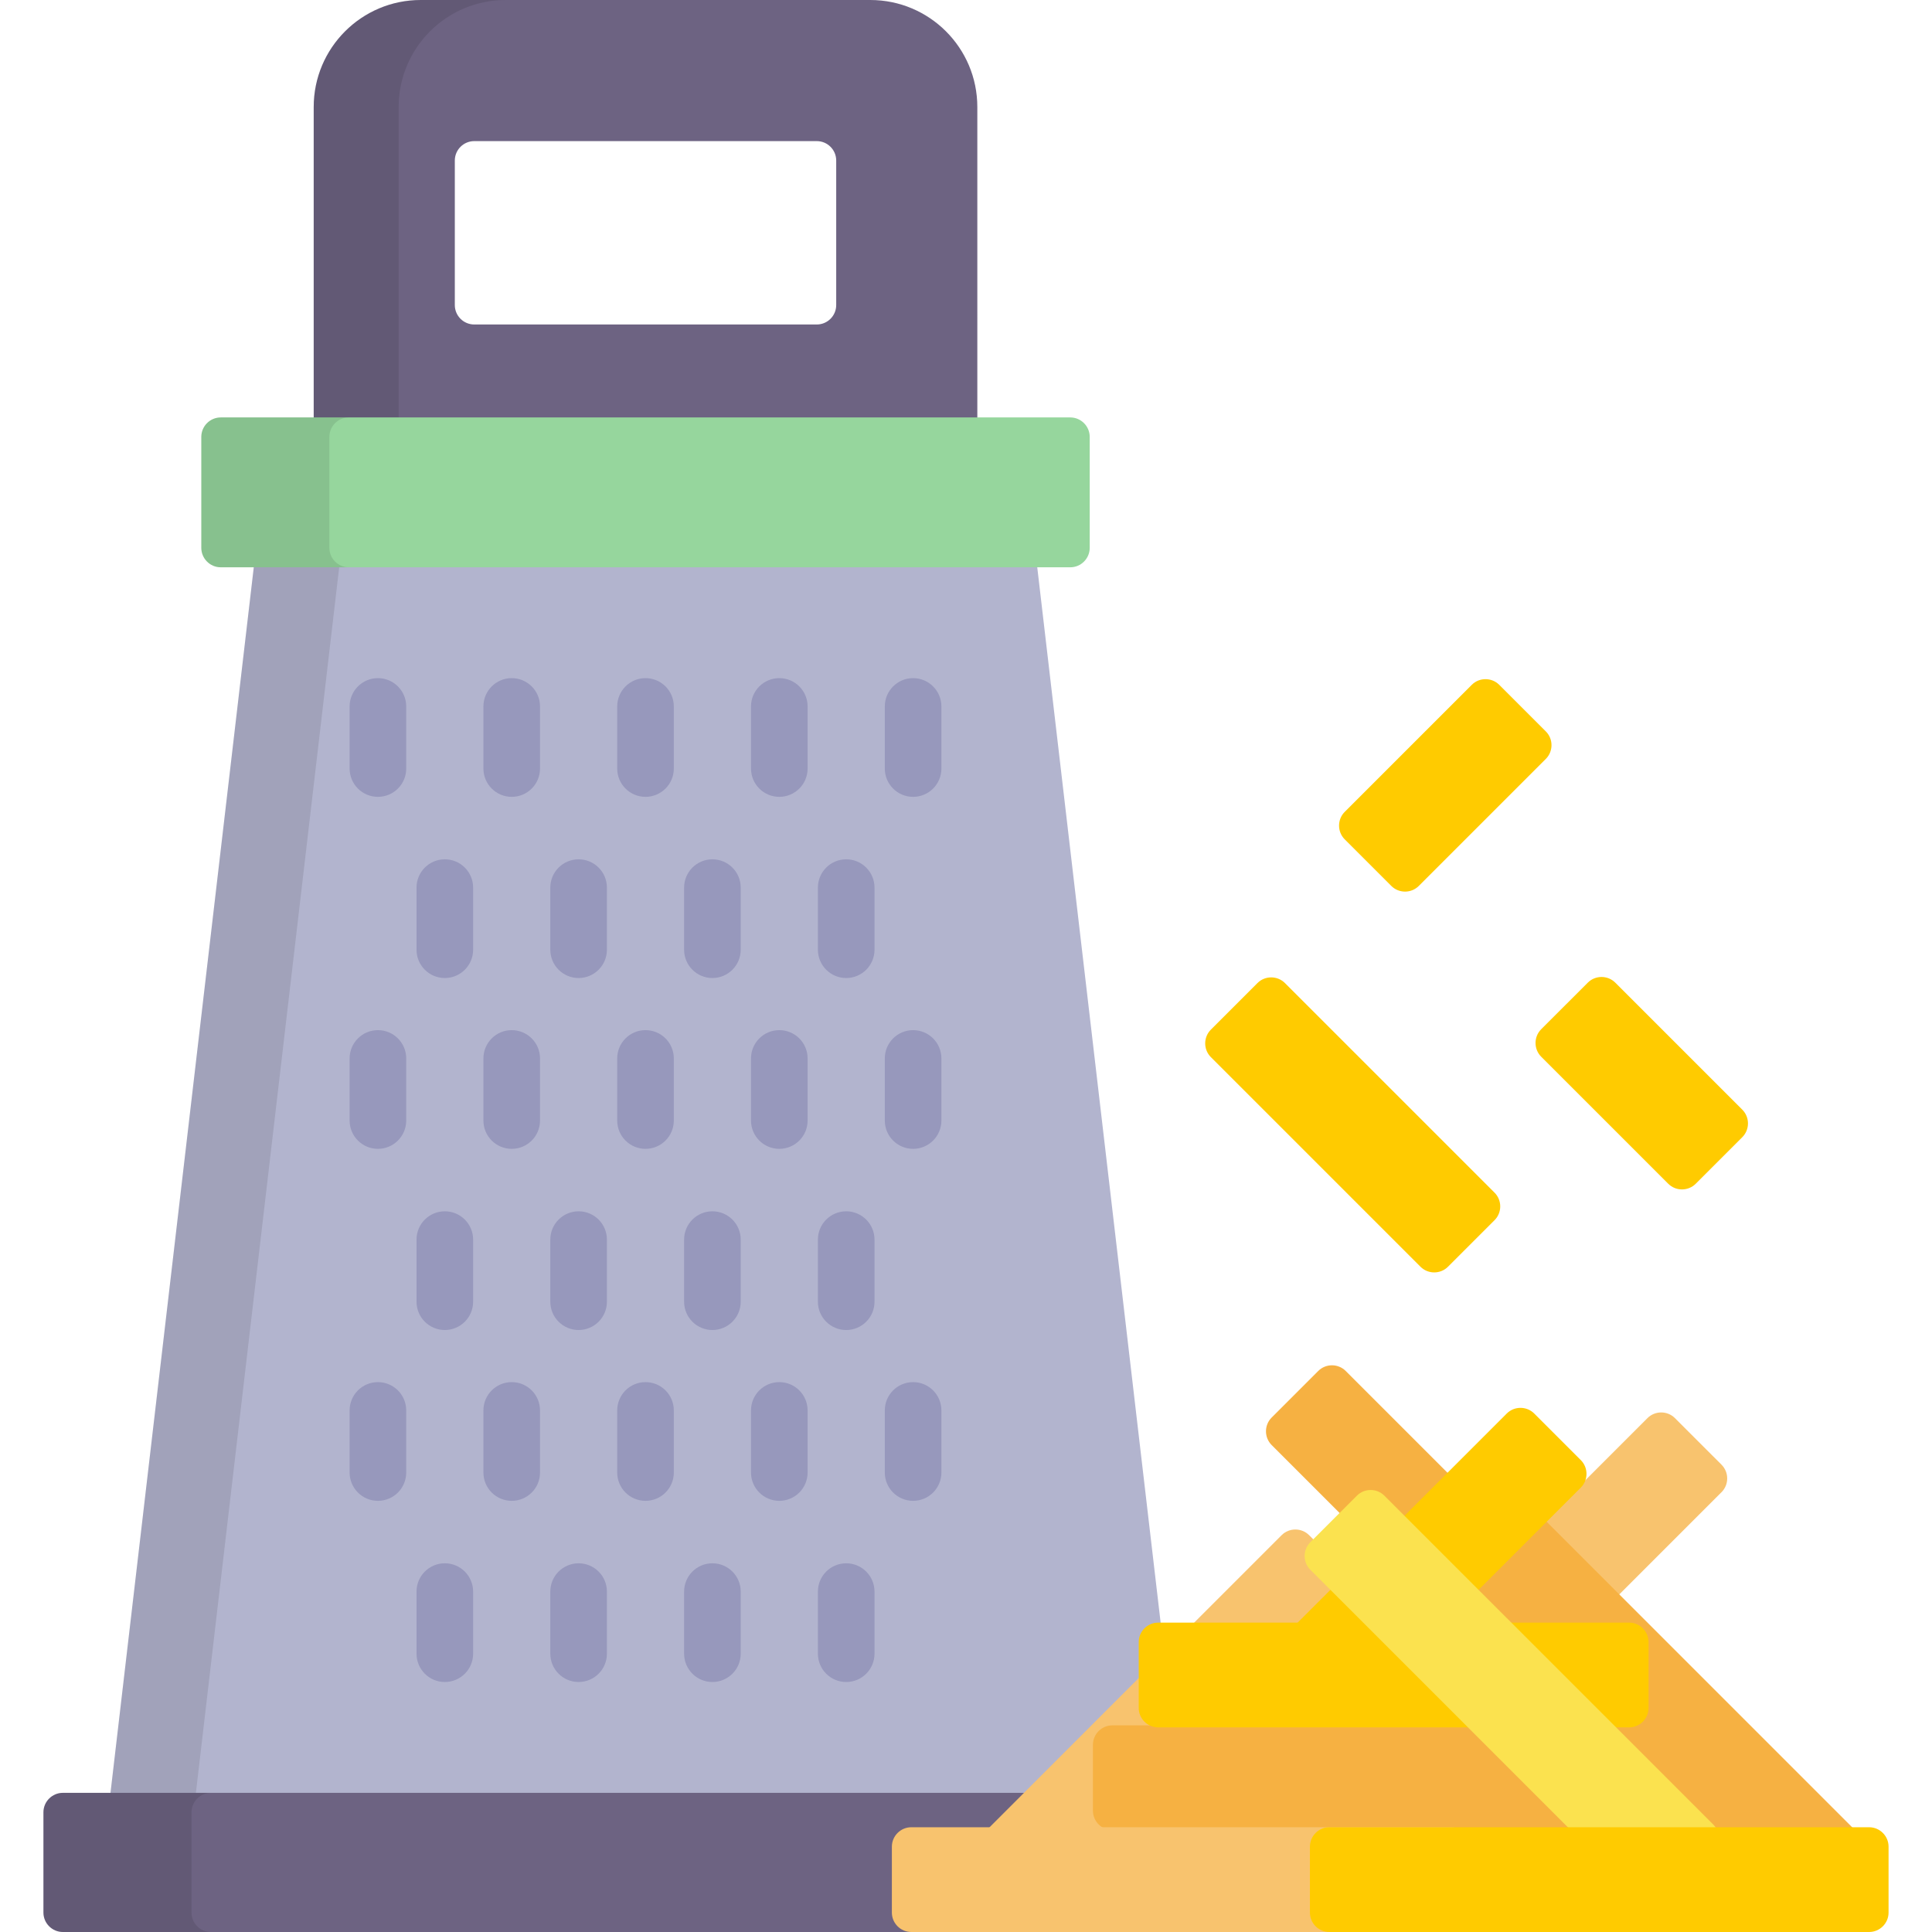 <?xml version="1.0" encoding="iso-8859-1"?>
<!-- Generator: Adobe Illustrator 19.0.0, SVG Export Plug-In . SVG Version: 6.00 Build 0)  -->
<svg version="1.1" id="Capa_1" xmlns="http://www.w3.org/2000/svg" xmlns:xlink="http://www.w3.org/1999/xlink" x="0px" y="0px"
	 viewBox="0 0 512 512" style="enable-background:new 0 0 512 512;" xml:space="preserve">
<path style="fill:#6D6382;" d="M230.636,0H111.499C95.832,0,83.135,12.7,83.135,28.366v108.053h175.866V28.366
	C259.001,12.7,246.303,0,230.636,0z M221.604,80.842c0,2.845-2.307,5.151-5.151,5.151h-90.771c-2.845,0-5.151-2.307-5.151-5.151
	V42.548c0-2.845,2.307-5.151,5.151-5.151h90.771c2.845,0,5.151,2.306,5.151,5.151V80.842z"/>
<g style="opacity:0.1;">
	<path d="M134.014,0h-22.515C95.832,0,83.135,12.7,83.135,28.366v108.053h22.514V28.366C105.648,12.7,118.347,0,134.014,0z"/>
</g>
<polygon style="fill:#B2B4CE;" points="68.882,136.419 28.12,485.053 314.015,485.053 273.254,136.419 "/>
<polygon style="opacity:0.1;enable-background:new    ;" points="68.882,136.419 28.12,485.053 50.755,485.053 91.517,136.419 "/>
<path style="fill:#96D69D;" d="M288.785,145.188c0,2.833-2.317,5.151-5.15,5.151H58.501c-2.833,0-5.151-2.318-5.151-5.151v-29.412
	c0-2.833,2.318-5.151,5.151-5.151h225.134c2.833,0,5.15,2.318,5.15,5.151V145.188z"/>
<path style="opacity:0.1;enable-background:new    ;" d="M87.287,145.188v-29.412c0-2.833,2.318-5.151,5.151-5.151H58.501
	c-2.833,0-5.151,2.318-5.151,5.151v29.412c0,2.833,2.318,5.151,5.151,5.151h33.937C89.605,150.339,87.287,148.021,87.287,145.188z"
	/>
<path style="fill:#6D6382;" d="M330.624,506.849c0,2.833-2.317,5.151-5.15,5.151H16.661c-2.833,0-5.15-2.318-5.15-5.151v-26.575
	c0-2.833,2.317-5.151,5.15-5.151h308.813c2.833,0,5.15,2.318,5.15,5.151V506.849z"/>
<path style="opacity:0.1;enable-background:new    ;" d="M50.755,506.849v-26.575c0-2.833,2.318-5.151,5.151-5.151H16.661
	c-2.833,0-5.15,2.318-5.15,5.151v26.575c0,2.833,2.317,5.151,5.15,5.151h39.245C53.073,512,50.755,509.682,50.755,506.849z"/>
<g>
	<path style="fill:#9798BC;" d="M100.153,179.713c-4.143,0-7.5,3.358-7.5,7.5v16.461c0,4.142,3.357,7.5,7.5,7.5
		c4.142,0,7.5-3.358,7.5-7.5v-16.461C107.653,183.071,104.295,179.713,100.153,179.713z"/>
	<path style="fill:#9798BC;" d="M135.61,179.713c-4.142,0-7.5,3.358-7.5,7.5v16.461c0,4.142,3.358,7.5,7.5,7.5
		c4.143,0,7.5-3.358,7.5-7.5v-16.461C143.11,183.071,139.753,179.713,135.61,179.713z"/>
	<path style="fill:#9798BC;" d="M171.067,179.713c-4.143,0-7.5,3.358-7.5,7.5v16.461c0,4.142,3.357,7.5,7.5,7.5
		c4.142,0,7.5-3.358,7.5-7.5v-16.461C178.567,183.071,175.209,179.713,171.067,179.713z"/>
	<path style="fill:#9798BC;" d="M206.524,179.713c-4.142,0-7.5,3.358-7.5,7.5v16.461c0,4.142,3.358,7.5,7.5,7.5
		c4.143,0,7.5-3.358,7.5-7.5v-16.461C214.024,183.071,210.667,179.713,206.524,179.713z"/>
	<path style="fill:#9798BC;" d="M241.982,179.713c-4.143,0-7.5,3.358-7.5,7.5v16.461c0,4.142,3.357,7.5,7.5,7.5
		c4.142,0,7.5-3.358,7.5-7.5v-16.461C249.482,183.071,246.124,179.713,241.982,179.713z"/>
	<path style="fill:#9798BC;" d="M117.883,227.726c-4.143,0-7.5,3.358-7.5,7.5v16.461c0,4.142,3.357,7.5,7.5,7.5
		c4.142,0,7.5-3.358,7.5-7.5v-16.461C125.383,231.083,122.024,227.726,117.883,227.726z"/>
	<path style="fill:#9798BC;" d="M153.338,227.726c-4.142,0-7.5,3.358-7.5,7.5v16.461c0,4.142,3.358,7.5,7.5,7.5
		c4.143,0,7.5-3.358,7.5-7.5v-16.461C160.838,231.083,157.48,227.726,153.338,227.726z"/>
	<path style="fill:#9798BC;" d="M188.796,227.726c-4.142,0-7.5,3.358-7.5,7.5v16.461c0,4.142,3.358,7.5,7.5,7.5
		c4.143,0,7.5-3.358,7.5-7.5v-16.461C196.296,231.083,192.938,227.726,188.796,227.726z"/>
	<path style="fill:#9798BC;" d="M224.253,227.726c-4.142,0-7.5,3.358-7.5,7.5v16.461c0,4.142,3.358,7.5,7.5,7.5
		c4.143,0,7.5-3.358,7.5-7.5v-16.461C231.753,231.083,228.395,227.726,224.253,227.726z"/>
	<path style="fill:#9798BC;" d="M100.153,272.995c-4.143,0-7.5,3.358-7.5,7.5v16.461c0,4.142,3.357,7.5,7.5,7.5
		c4.142,0,7.5-3.358,7.5-7.5v-16.461C107.653,276.353,104.295,272.995,100.153,272.995z"/>
	<path style="fill:#9798BC;" d="M135.61,272.995c-4.142,0-7.5,3.358-7.5,7.5v16.461c0,4.142,3.358,7.5,7.5,7.5
		c4.143,0,7.5-3.358,7.5-7.5v-16.461C143.11,276.353,139.753,272.995,135.61,272.995z"/>
	<path style="fill:#9798BC;" d="M171.067,272.995c-4.143,0-7.5,3.358-7.5,7.5v16.461c0,4.142,3.357,7.5,7.5,7.5
		c4.142,0,7.5-3.358,7.5-7.5v-16.461C178.567,276.353,175.209,272.995,171.067,272.995z"/>
	<path style="fill:#9798BC;" d="M206.524,272.995c-4.142,0-7.5,3.358-7.5,7.5v16.461c0,4.142,3.358,7.5,7.5,7.5
		c4.143,0,7.5-3.358,7.5-7.5v-16.461C214.024,276.353,210.667,272.995,206.524,272.995z"/>
	<path style="fill:#9798BC;" d="M241.982,272.995c-4.143,0-7.5,3.358-7.5,7.5v16.461c0,4.142,3.357,7.5,7.5,7.5
		c4.142,0,7.5-3.358,7.5-7.5v-16.461C249.482,276.353,246.124,272.995,241.982,272.995z"/>
	<path style="fill:#9798BC;" d="M117.883,321.007c-4.143,0-7.5,3.358-7.5,7.5v16.46c0,4.142,3.357,7.5,7.5,7.5
		c4.142,0,7.5-3.358,7.5-7.5v-16.46C125.383,324.365,122.024,321.007,117.883,321.007z"/>
	<path style="fill:#9798BC;" d="M153.338,321.007c-4.142,0-7.5,3.358-7.5,7.5v16.46c0,4.142,3.358,7.5,7.5,7.5
		c4.143,0,7.5-3.358,7.5-7.5v-16.46C160.838,324.365,157.48,321.007,153.338,321.007z"/>
	<path style="fill:#9798BC;" d="M188.796,321.007c-4.142,0-7.5,3.358-7.5,7.5v16.46c0,4.142,3.358,7.5,7.5,7.5
		c4.143,0,7.5-3.358,7.5-7.5v-16.46C196.296,324.365,192.938,321.007,188.796,321.007z"/>
	<path style="fill:#9798BC;" d="M224.253,321.007c-4.142,0-7.5,3.358-7.5,7.5v16.46c0,4.142,3.358,7.5,7.5,7.5
		c4.143,0,7.5-3.358,7.5-7.5v-16.46C231.753,324.365,228.395,321.007,224.253,321.007z"/>
	<path style="fill:#9798BC;" d="M100.153,366.276c-4.143,0-7.5,3.358-7.5,7.5v16.461c0,4.142,3.357,7.5,7.5,7.5
		c4.142,0,7.5-3.358,7.5-7.5v-16.461C107.653,369.634,104.295,366.276,100.153,366.276z"/>
	<path style="fill:#9798BC;" d="M135.61,366.276c-4.142,0-7.5,3.358-7.5,7.5v16.461c0,4.142,3.358,7.5,7.5,7.5
		c4.143,0,7.5-3.358,7.5-7.5v-16.461C143.11,369.634,139.753,366.276,135.61,366.276z"/>
	<path style="fill:#9798BC;" d="M171.067,366.276c-4.143,0-7.5,3.358-7.5,7.5v16.461c0,4.142,3.357,7.5,7.5,7.5
		c4.142,0,7.5-3.358,7.5-7.5v-16.461C178.567,369.634,175.209,366.276,171.067,366.276z"/>
	<path style="fill:#9798BC;" d="M206.524,366.276c-4.142,0-7.5,3.358-7.5,7.5v16.461c0,4.142,3.358,7.5,7.5,7.5
		c4.143,0,7.5-3.358,7.5-7.5v-16.461C214.024,369.634,210.667,366.276,206.524,366.276z"/>
	<path style="fill:#9798BC;" d="M241.982,366.276c-4.143,0-7.5,3.358-7.5,7.5v16.461c0,4.142,3.357,7.5,7.5,7.5
		c4.142,0,7.5-3.358,7.5-7.5v-16.461C249.482,369.634,246.124,366.276,241.982,366.276z"/>
	<path style="fill:#9798BC;" d="M117.883,414.289c-4.143,0-7.5,3.358-7.5,7.5v16.461c0,4.142,3.357,7.5,7.5,7.5
		c4.142,0,7.5-3.358,7.5-7.5v-16.461C125.383,417.647,122.024,414.289,117.883,414.289z"/>
	<path style="fill:#9798BC;" d="M153.338,414.289c-4.142,0-7.5,3.358-7.5,7.5v16.461c0,4.142,3.358,7.5,7.5,7.5
		c4.143,0,7.5-3.358,7.5-7.5v-16.461C160.838,417.647,157.48,414.289,153.338,414.289z"/>
	<path style="fill:#9798BC;" d="M188.796,414.289c-4.142,0-7.5,3.358-7.5,7.5v16.461c0,4.142,3.358,7.5,7.5,7.5
		c4.143,0,7.5-3.358,7.5-7.5v-16.461C196.296,417.647,192.938,414.289,188.796,414.289z"/>
	<path style="fill:#9798BC;" d="M224.253,414.289c-4.142,0-7.5,3.358-7.5,7.5v16.461c0,4.142,3.358,7.5,7.5,7.5
		c4.143,0,7.5-3.358,7.5-7.5v-16.461C231.753,417.647,228.395,414.289,224.253,414.289z"/>
</g>
<path style="fill:#F8C36E;" d="M347.793,496.591c2.003,2.004,5.281,2.004,7.284,0l101.146-101.146c2.003-2.004,2.003-5.281,0-7.285
	l-12.346-12.345c-2.003-2.004-5.281-2.004-7.284,0L335.447,476.961c-2.003,2.003-2.003,5.281,0,7.285L347.793,496.591z"/>
<g>
	<path style="fill:#F6B142;" d="M337,375.666c-2.003,2.003-2.003,5.281,0,7.285l87.165,87.163c2.003,2.003,5.28,2.003,7.283,0
		l12.347-12.345c2.003-2.004,2.003-5.281,0-7.285l-87.167-87.163c-2.004-2.004-5.281-2.003-7.284,0L337,375.666z"/>
	<path style="fill:#F6B142;" d="M384.425,409.808c-2.003,2.003-2.003,5.281,0,7.284l87.165,87.163c2.003,2.003,5.281,2.003,7.285,0
		l12.346-12.346c2.004-2.003,2.004-5.281,0.001-7.284l-87.165-87.164c-2.003-2.003-5.28-2.003-7.283,0L384.425,409.808z"/>
</g>
<path style="fill:#F8C36E;" d="M272.73,505.728c2.003,2.004,5.28,2.004,7.283,0l79.262-79.261c2.003-2.003,2.003-5.281,0-7.285
	l-12.348-12.346c-2.003-2.003-5.281-2.003-7.284,0l-79.259,79.262c-2.004,2.003-2.004,5.281,0,7.285L272.73,505.728z"/>
<path style="fill:#FFCB00;" d="M310.503,495.375c2.004,2.003,5.281,2.003,7.284-0.001l101.147-101.146
	c2.003-2.004,2.003-5.281-0.001-7.284l-12.346-12.346c-2.005-2.003-5.282-2.003-7.285,0L298.155,475.745
	c-2.003,2.003-2.003,5.281,0.001,7.284L310.503,495.375z"/>
<path style="fill:#F6B142;" d="M289.638,479.849c0,2.833,2.318,5.151,5.151,5.151H414.73c2.833,0,5.151-2.318,5.151-5.151v-17.46
	c0-2.833-2.318-5.151-5.151-5.151l-119.941,0.001c-2.833,0-5.151,2.318-5.151,5.151V479.849z"/>
<path style="fill:#FFCB00;" d="M301.775,452.622c0,2.833,2.317,5.151,5.15,5.151h124.806c2.832,0,5.15-2.318,5.15-5.151v-17.46
	c0-2.833-2.318-5.151-5.15-5.151l-124.806,0.001c-2.833,0-5.15,2.318-5.15,5.151V452.622z"/>
<path style="fill:#FBE24F;" d="M347.245,408.713c-2.003,2.003-2.003,5.281,0,7.285l87.167,87.163c2.004,2.004,5.281,2.004,7.284,0
	l12.346-12.345c2.003-2.003,2.003-5.281,0-7.285l-87.167-87.164c-2.003-2.003-5.28-2.003-7.283,0L347.245,408.713z"/>
<g>
	<path style="fill:#FFCB00;" d="M320.892,272.866c-2.003,2.003-2.003,5.281,0,7.285l55.552,55.55c2.003,2.003,5.28,2.003,7.283,0
		l12.347-12.346c2.003-2.003,2.003-5.281,0-7.285l-55.554-55.55c-2.003-2.003-5.28-2.003-7.284,0L320.892,272.866z"/>
	<path style="fill:#FFCB00;" d="M397.315,181.487c-2.003-2.003-5.28-2.003-7.284,0l-33.666,33.665c-2.002,2.004-2.002,5.281,0,7.285
		l12.347,12.346c2.003,2.003,5.28,2.003,7.283,0l33.666-33.665c2.003-2.003,2.003-5.281,0-7.285L397.315,181.487z"/>
	<path style="fill:#FFCB00;" d="M461.73,301.361c2.002-2.003,2.002-5.281,0-7.285l-33.664-33.664c-2.004-2.003-5.281-2.003-7.284,0
		l-12.347,12.345c-2.002,2.004-2.002,5.281,0,7.285l33.666,33.664c2.004,2.004,5.281,2.003,7.284,0L461.73,301.361z"/>
</g>
<path style="fill:#F8C36E;" d="M236.354,506.849c0,2.833,2.317,5.151,5.15,5.151H384.55c2.833,0,5.151-2.318,5.151-5.151v-17.46
	c0-2.833-2.318-5.151-5.151-5.151l-143.045,0.001c-2.833,0-5.15,2.318-5.15,5.151L236.354,506.849L236.354,506.849z"/>
<path style="fill:#FFCB00;" d="M347.144,506.849c0,2.833,2.317,5.151,5.15,5.151h143.044c2.834,0,5.151-2.318,5.151-5.151v-17.46
	c0-2.833-2.317-5.151-5.151-5.151l-143.044,0.001c-2.833,0-5.15,2.318-5.15,5.151V506.849z"/>
<g>
</g>
<g>
</g>
<g>
</g>
<g>
</g>
<g>
</g>
<g>
</g>
<g>
</g>
<g>
</g>
<g>
</g>
<g>
</g>
<g>
</g>
<g>
</g>
<g>
</g>
<g>
</g>
<g>
</g>
</svg>
